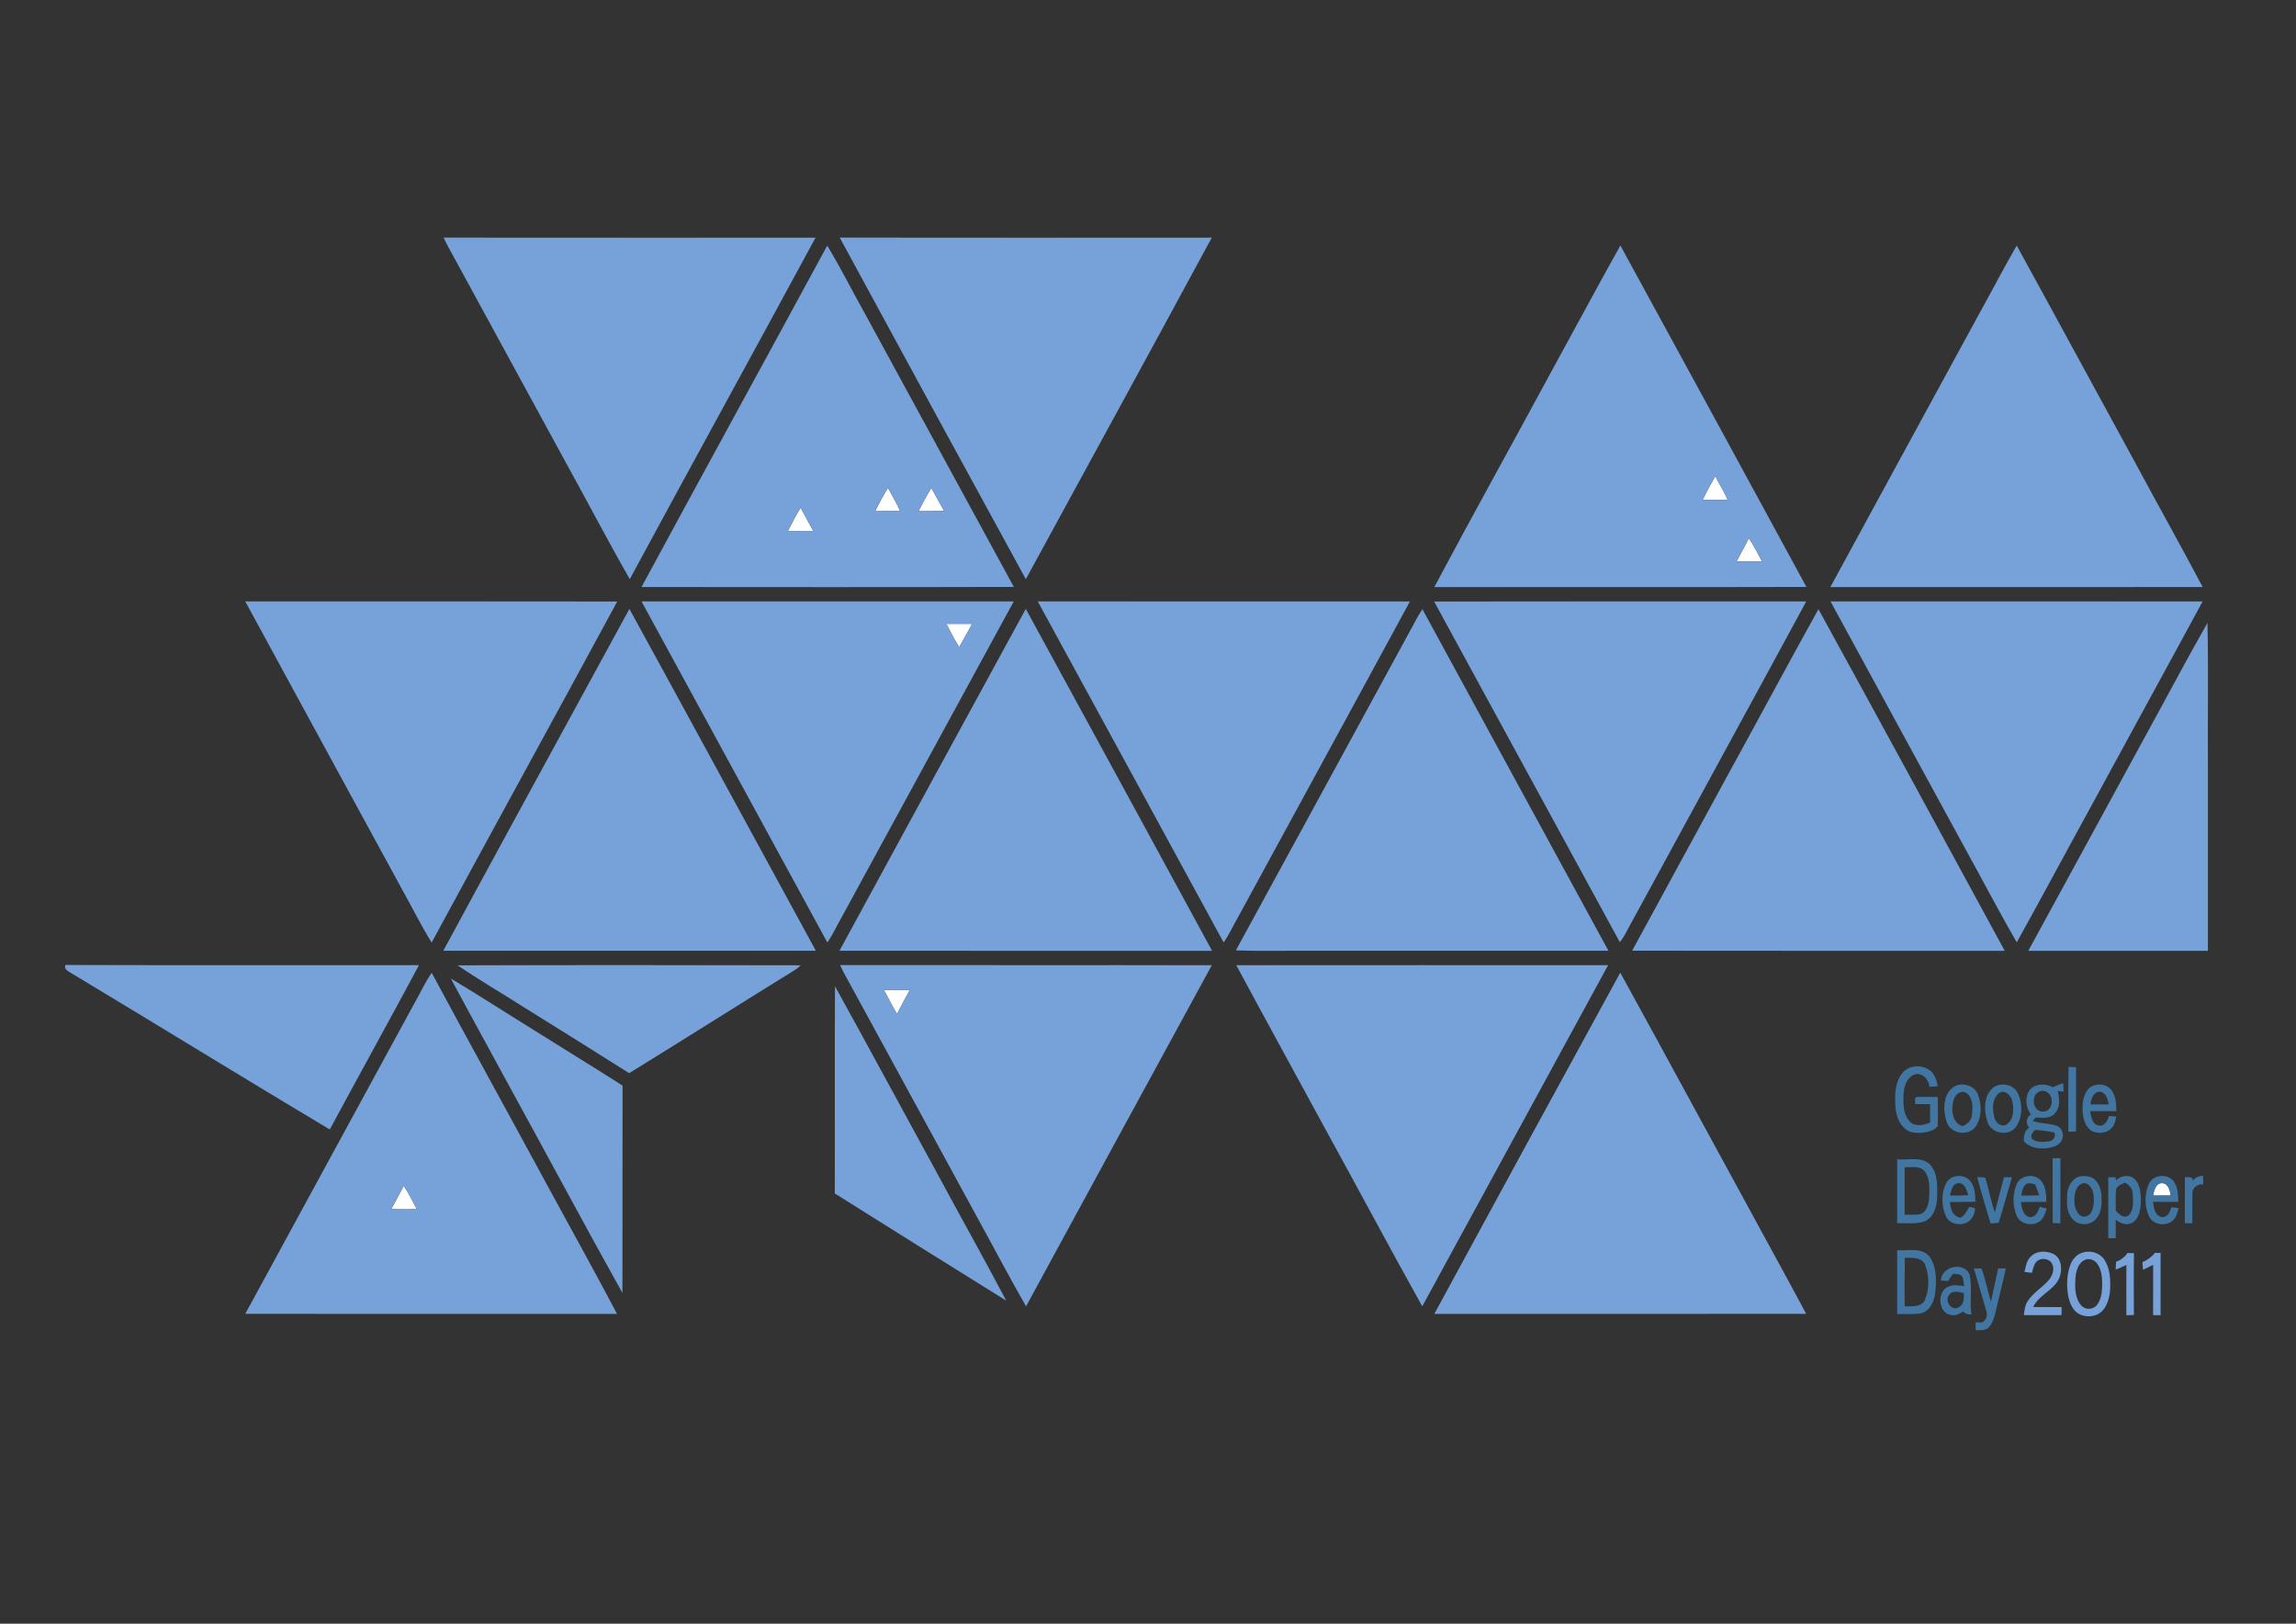 <?xml version="1.0" encoding="UTF-8" standalone="no"?>
<svg
   xmlns:dc="http://purl.org/dc/elements/1.1/"
   xmlns:cc="http://creativecommons.org/ns#"
   xmlns:rdf="http://www.w3.org/1999/02/22-rdf-syntax-ns#"
   xmlns:svg="http://www.w3.org/2000/svg"
   xmlns="http://www.w3.org/2000/svg"
   xmlns:sodipodi="http://sodipodi.sourceforge.net/DTD/sodipodi-0.dtd"
   xmlns:inkscape="http://www.inkscape.org/namespaces/inkscape"
   width="1052.362"
   height="744.094"
   viewBox="0 0 841.89 595.276"
   version="1.1"
   id="svg2"
   inkscape:version="0.47 r22583"
   sodipodi:docname="OpenCallVisual.svg">
  <rect x="0" y="0" width="841.89" height="595.276" fill="#333333" stroke="none"/>
  <defs
     id="defs117">
    <inkscape:perspective
       sodipodi:type="inkscape:persp3d"
       inkscape:vp_x="0 : 493.75 : 1"
       inkscape:vp_y="0 : 1000 : 0"
       inkscape:vp_z="1482.5 : 493.75 : 1"
       inkscape:persp3d-origin="741.25 : 329.16667 : 1"
       id="perspective121" />
  </defs>
  <sodipodi:namedview
     pagecolor="#ffffff"
     bordercolor="#666666"
     borderopacity="1"
     objecttolerance="10"
     gridtolerance="10"
     guidetolerance="10"
     inkscape:pageopacity="0"
     inkscape:pageshadow="2"
     inkscape:window-width="1680"
     inkscape:window-height="1028"
     id="namedview115"
     showgrid="false"
     inkscape:zoom="0.82720854"
     inkscape:cx="686.76114"
     inkscape:cy="387.9312"
     inkscape:window-x="1272"
     inkscape:window-y="-8"
     inkscape:window-maximized="1"
     inkscape:current-layer="svg2" />
  <g
     id="#ffffffff"
     transform="matrix(0.685,0,0,0.685,3.116,14.988)">
    <path
       d="m 906.85,245.7 c 2.03,-4.38 4.46,-8.55 6.8,-12.77 2.09,4.3 4.8,8.28 6.58,12.74 -4.46,0 -8.92,-0.01 -13.38,0.03 z"
       id="path5"
       style="fill:#ffffff" />
    <path
       d="m 463.93,251.72 c 2.09,-4.28 4.31,-8.5 6.86,-12.53 2.12,4.18 4.72,8.11 6.46,12.47 -4.44,0 -8.88,-0.01 -13.32,0.06 z"
       id="path7"
       style="fill:#ffffff" />
    <path
       d="m 487.11,251.73 c 2.23,-4.21 4.38,-8.46 6.88,-12.51 2.34,4.1 4.5,8.3 6.84,12.41 -4.58,0.04 -9.15,0.02 -13.72,0.1 z"
       id="path9"
       style="fill:#ffffff" />
    <path
       d="m 417.17,262.35 c 2.15,-4.24 4.36,-8.45 6.86,-12.5 2.23,4.16 4.5,8.29 6.75,12.44 -4.54,0.06 -9.08,0.06 -13.61,0.06 z"
       id="path2872"
       style="fill:#ffffff" />
    <path
       d="m 931.53,266.19 c 2.87,3.86 4.82,8.28 7.14,12.48 -4.56,-0.01 -9.11,0.01 -13.67,-0.01 2.09,-4.2 4.54,-8.21 6.53,-12.47 z"
       id="path2876"
       style="fill:#ffffff" />
    <path
       d="m 501.99,312.01 c 4.6,-0.03 9.21,-0.02 13.82,0.03 -2.33,4.12 -4.52,8.32 -6.89,12.43 -2.61,-3.98 -4.67,-8.28 -6.93,-12.46 z"
       id="path2878"
       style="fill:#ffffff" />
    <path
       d="m 468.63,508 c 4.6,-0.01 9.21,-0.01 13.81,0.01 -2.26,4.26 -4.64,8.46 -6.83,12.76 -2.5,-4.16 -4.72,-8.48 -6.98,-12.77 z"
       id="path2874"
       style="fill:#ffffff" />
    <path
       d="m 1147.93,617.97 c 0.64,-2.64 1.39,-6.72 4.9,-6.62 3.39,0.12 4.21,3.93 4.6,6.63 -3.18,0.02 -6.34,0.02 -9.5,-0.01 z"
       id="path2868"
       style="fill:#ffffff" />
    <path
       d="m 211.59,612.76 c 2.65,4 4.78,8.29 6.99,12.54 -4.58,0.05 -9.15,0.07 -13.72,-0.03 2.27,-4.16 4.55,-8.31 6.73,-12.51 z"
       id="path2870"
       style="fill:#ffffff" />
  </g>
  <g
     id="#77a2d9ff"
     transform="matrix(0.685,0,0,0.685,3.116,14.988)">
    <path
       d="m 232.91,105.29 c 66.36,0.09 132.72,0.02 199.09,0.04 -33.02,60.99 -66.46,121.75 -99.44,182.75 -11.77,-20.59 -22.73,-41.64 -34.22,-62.4 -20.26,-37.11 -40.45,-74.26 -60.72,-111.37 -1.67,-2.95 -3.29,-5.94 -4.71,-9.02 z"
       id="path19"
       style="fill:#77a2d9"
       inkscape:export-filename="F:\!Develop\html5\challenge\img\path19.png"
       inkscape:export-xdpi="95"
       inkscape:export-ydpi="95" />
    <path
       d="m 444.95,105.28 c 66.39,0.1 132.77,0.06 199.16,0.02 -33,61.03 -66.34,121.88 -99.54,182.8 -33.3,-60.89 -66.55,-121.81 -99.62,-182.82 z"
       id="path21"
       style="fill:#77a2d9"
       inkscape:export-filename="F:\!Develop\html5\challenge\img\path21.png"
       inkscape:export-xdpi="95"
       inkscape:export-ydpi="95" />
    <path
       d="m 438.26,109.57 c 7.16,11.75 13.28,24.12 20.02,36.11 26.63,48.85 53.28,97.69 79.87,146.56 -66.43,0.18 -132.86,0.09 -199.29,0.05 32.95,-61.01 66.38,-121.75 99.4,-182.72 m 25.67,142.15 c 4.44,-0.07 8.88,-0.06 13.32,-0.06 -1.74,-4.36 -4.34,-8.29 -6.46,-12.47 -2.55,4.03 -4.77,8.25 -6.86,12.53 m 23.18,0.01 c 4.57,-0.08 9.14,-0.06 13.72,-0.1 -2.34,-4.11 -4.5,-8.31 -6.84,-12.41 -2.5,4.05 -4.65,8.3 -6.88,12.51 m -69.94,10.62 c 4.53,0 9.07,0 13.61,-0.06 -2.25,-4.15 -4.52,-8.28 -6.75,-12.44 -2.5,4.05 -4.71,8.26 -6.86,12.5 z"
       id="path20"
       style="fill:#77a2d9"
       inkscape:export-filename="F:\!Develop\html5\challenge\img\path20.png"
       inkscape:export-xdpi="95"
       inkscape:export-ydpi="95" />
    <path
       d="m 825.52,177.65 c 12.48,-22.69 24.66,-45.55 37.31,-68.14 33.26,60.88 66.48,121.77 99.58,182.74 -66.39,0.19 -132.79,0.03 -199.18,0.09 20.41,-38.41 41.62,-76.41 62.29,-114.69 m 81.33,68.05 c 4.46,-0.04 8.92,-0.03 13.38,-0.03 -1.78,-4.46 -4.49,-8.44 -6.58,-12.74 -2.34,4.22 -4.77,8.39 -6.8,12.77 m 24.68,20.49 c -1.99,4.26 -4.44,8.27 -6.53,12.47 4.56,0.02 9.11,0 13.67,0.01 -2.32,-4.2 -4.27,-8.62 -7.14,-12.48 z"
       id="path22"
       style="fill:#77a2d9"
       inkscape:export-filename="F:\!Develop\html5\challenge\img\path22.png"
       inkscape:export-xdpi="95"
       inkscape:export-ydpi="95" />
    <path
       d="m 1056,144.05 c 6.37,-11.48 12.4,-23.15 18.99,-34.51 21.59,39.31 42.93,78.76 64.46,118.1 11.6,21.6 23.63,42.97 35.07,64.65 -66.42,0.09 -132.85,0.04 -199.28,0.02 26.84,-49.47 53.86,-98.83 80.76,-148.26 z"
       id="path23"
       style="fill:#77a2d9"
       inkscape:export-filename="F:\!Develop\html5\challenge\img\path23.png"
       inkscape:export-xdpi="95"
       inkscape:export-ydpi="95" />
    <path
       d="m 126.73,300 c 66.38,0.04 132.75,-0.08 199.12,0.06 -32.96,60.92 -66.37,121.6 -99.34,182.52 C 220.67,473.2 215.83,463.22 210.39,453.6 182.53,402.38 154.54,351.24 126.73,300 z"
       id="path01"
       style="fill:#77a2d9"
       inkscape:export-filename="F:\!Develop\html5\challenge\img\path01.png"
       inkscape:export-xdpi="95"
       inkscape:export-ydpi="95" />
    <path
       d="m 338.86,300 c 66.41,0 132.83,0 199.25,0 -30.42,55.92 -60.94,111.78 -91.38,167.68 -2.88,4.91 -5.16,10.16 -8.41,14.85 C 405.19,421.67 371.98,360.86 338.86,300 m 163.13,12.01 c 2.26,4.18 4.32,8.48 6.93,12.46 2.37,-4.11 4.56,-8.31 6.89,-12.43 -4.61,-0.05 -9.22,-0.06 -13.82,-0.03 z"
       id="path03"
       style="fill:#77a2d9"
       inkscape:export-filename="F:\!Develop\html5\challenge\img\path03.png"
       inkscape:export-xdpi="95"
       inkscape:export-ydpi="95" />
    <path
       d="m 550.96,300.01 c 66.4,-0.02 132.8,-0.03 199.21,0.01 -30.45,56.21 -61.16,112.27 -91.7,168.42 -2.71,4.68 -4.93,9.65 -8.01,14.1 -33.13,-60.86 -66.29,-121.71 -99.5,-182.53 z"
       id="path05"
       style="fill:#77a2d9"
       inkscape:export-filename="F:\!Develop\html5\challenge\img\path05.png"
       inkscape:export-xdpi="95"
       inkscape:export-ydpi="95" />
    <path
       d="m 763.14,300.07 c 66.39,-0.15 132.79,-0.04 199.18,-0.06 -31.87,58.86 -64.06,117.55 -96.02,176.37 -1.06,2.11 -2.24,4.17 -3.77,5.99 -33.11,-60.77 -66.22,-121.56 -99.39,-182.3 z"
       id="path07"
       style="fill:#77a2d9"
       inkscape:export-filename="F:\!Develop\html5\challenge\img\path07.png"
       inkscape:export-xdpi="95"
       inkscape:export-ydpi="95" />
    <path
       d="m 975.33,300.01 c 66.38,-0.01 132.77,-0.04 199.16,0.02 -19.92,36.85 -40.14,73.55 -60.1,110.38 -13.18,23.98 -26.07,48.13 -39.37,72.04 -10.14,-17.5 -19.45,-35.48 -29.26,-53.17 -23.46,-43.1 -47.01,-86.15 -70.43,-129.27 z"
       id="path09"
       style="fill:#77a2d9"
       inkscape:export-filename="F:\!Develop\html5\challenge\img\path09.png"
       inkscape:export-xdpi="95"
       inkscape:export-ydpi="95" />
    <path
       d="m 332.37,304.02 c 33.41,60.91 66.5,122 99.81,182.96 C 365.7,487 299.22,487 232.73,486.99 265.77,425.9 299.15,365 332.37,304.02 z"
       id="path02"
       style="fill:#77a2d9"
       inkscape:export-filename="F:\!Develop\html5\challenge\img\path02.png"
       inkscape:export-xdpi="95"
       inkscape:export-ydpi="95" />
    <path
       d="m 544.55,304 c 33.29,60.97 66.55,121.96 99.72,182.99 -66.49,-0.01 -132.97,0.04 -199.46,-0.02 33.2,-61.02 66.44,-122.01 99.74,-182.97 z"
       id="path04"
       style="fill:#77a2d9"
       inkscape:export-filename="F:\!Develop\html5\challenge\img\path04.png"
       inkscape:export-xdpi="95"
       inkscape:export-ydpi="95" />
    <path
       d="m 749.75,316.67 c 2.39,-4.17 4.37,-8.56 7.1,-12.52 33.15,60.97 66.42,121.88 99.61,182.84 -52.14,0.01 -104.27,0 -156.4,0 -14.35,-0.13 -28.72,0.28 -43.06,-0.21 30.98,-56.67 61.83,-113.41 92.75,-170.11 z"
       id="path06"
       style="fill:#77a2d9"
       inkscape:export-filename="F:\!Develop\html5\challenge\img\path06.png"
       inkscape:export-xdpi="95"
       inkscape:export-ydpi="95" />
    <path
       d="m 921.62,390.57 c 15.81,-28.77 31.27,-57.73 47.24,-86.41 33.42,60.84 66.54,121.85 99.7,182.83 -66.47,-0.03 -132.95,0.08 -199.42,-0.05 17.43,-32.16 35.03,-64.23 52.48,-96.37 z"
       id="path08"
       style="fill:#77a2d9"
       inkscape:export-filename="F:\!Develop\html5\challenge\img\path08.png"
       inkscape:export-xdpi="95"
       inkscape:export-ydpi="95" />
    <path
       d="m 1142.82,373.98 c 11.48,-20.79 22.5,-41.85 34.27,-62.46 0.57,25.48 0.08,51 0.24,76.5 0,32.99 0.01,65.99 0,98.98 -32.05,-0.02 -64.1,0.01 -96.14,-0.01 20.6,-37.64 41.07,-75.35 61.63,-113.01 z"
       id="path10"
       style="fill:#77a2d9"
       inkscape:export-filename="F:\!Develop\html5\challenge\img\path10.png"
       inkscape:export-xdpi="95"
       inkscape:export-ydpi="95" />
    <path
       d="m 30.39,494.58 c 63.11,0.21 126.23,0.01 189.34,0.1 -15.75,29.4 -31.94,58.58 -47.76,87.95 -46.17,-27.59 -91.98,-55.78 -138.07,-83.5 -1.68,-1.11 -4.29,-2.04 -3.51,-4.55 z"
       id="path11"
       style="fill:#77a2d9"
       inkscape:export-filename="F:\!Develop\html5\challenge\img\path11.png"
       inkscape:export-xdpi="95"
       inkscape:export-ydpi="95" />
    <path
       d="m 240.43,494.78 c 61.23,-0.2 122.46,-0.16 183.68,-0.02 -1.17,0.98 -2.33,1.99 -3.63,2.79 -29.48,18.21 -58.73,36.78 -88.24,54.93 -18.53,-11.75 -37.19,-23.3 -55.8,-34.93 -11.97,-7.63 -24.27,-14.79 -36.01,-22.77 z"
       id="path14"
       style="fill:#77a2d9"
       inkscape:export-filename="F:\!Develop\html5\challenge\img\path14.png"
       inkscape:export-xdpi="95"
       inkscape:export-ydpi="95" />
    <path
       d="m 445.13,494.64 c 66.33,0.1 132.67,-0.06 198.99,0.08 -33.12,60.86 -66.39,121.65 -99.43,182.55 -9.06,-15.72 -17.44,-31.83 -26.21,-47.72 -22.26,-40.75 -44.44,-81.53 -66.68,-122.29 -2.22,-4.22 -4.74,-8.27 -6.67,-12.62 m 23.5,13.36 c 2.26,4.29 4.48,8.61 6.98,12.77 2.19,-4.3 4.57,-8.5 6.83,-12.76 -4.6,-0.02 -9.21,-0.02 -13.81,-0.01 z"
       id="path16"
       style="fill:#77a2d9"
       inkscape:export-filename="F:\!Develop\html5\challenge\img\path16.png"
       inkscape:export-xdpi="95"
       inkscape:export-ydpi="95" />
    <path
       d="m 657.23,494.7 c 66.34,-0.06 132.68,-0.04 199.03,-0.01 C 823.14,555.57 789.92,616.4 756.78,677.27 739.88,647 723.57,616.4 706.88,586.01 690.35,555.56 673.61,525.22 657.23,494.7 z"
       id="path17"
       style="fill:#77a2d9"
       inkscape:export-filename="F:\!Develop\html5\challenge\img\path17.png"
       inkscape:export-xdpi="95"
       inkscape:export-ydpi="95" />
    <path
       d="m 217.55,514.59 c 3.07,-5.24 5.49,-10.86 8.99,-15.82 19.26,35.82 38.93,71.42 58.31,107.18 13.6,25.13 27.57,50.08 40.89,75.36 -66.33,0.02 -132.66,0.07 -198.99,-0.02 30.2,-55.61 60.57,-111.12 90.8,-166.7 m -5.96,98.17 c -2.18,4.2 -4.46,8.35 -6.73,12.51 4.57,0.1 9.14,0.08 13.72,0.03 -2.21,-4.25 -4.34,-8.54 -6.99,-12.54 z"
       id="path12"
       style="fill:#77a2d9"
       inkscape:export-filename="F:\!Develop\html5\challenge\img\path12.png"
       inkscape:export-xdpi="95"
       inkscape:export-ydpi="95" />
    <path
       d="m 763.24,681.31 c 33.05,-60.94 66.26,-121.8 99.53,-182.61 24.83,45.12 49.31,90.44 74.03,135.63 8.48,15.65 17.11,31.23 25.46,46.95 -66.34,0.11 -132.68,0.04 -199.02,0.03 z"
       id="path18"
       style="fill:#77a2d9"
       inkscape:export-filename="F:\!Develop\html5\challenge\img\path18.png"
       inkscape:export-xdpi="95"
       inkscape:export-ydpi="95" />
    <path
       d="m 236.78,501.82 c 15.66,9.37 30.98,19.3 46.5,28.89 15.11,9.53 30.39,18.8 45.42,28.44 -0.11,36.99 0.04,73.99 -0.07,110.98 -20.1,-35.99 -39.49,-72.37 -59.35,-108.48 -10.79,-19.97 -21.79,-39.82 -32.5,-59.83 z"
       id="path13"
       style="fill:#77a2d9"
       inkscape:export-filename="F:\!Develop\html5\challenge\img\path13.png"
       inkscape:export-xdpi="95"
       inkscape:export-ydpi="95" />
    <path
       d="m 442.41,505.96 c 17.92,32.38 35.45,64.98 53.23,97.44 12.73,23.65 25.89,47.09 38.45,70.84 -30.65,-19.05 -61.27,-38.15 -91.79,-57.39 0.14,-36.97 -0.09,-73.93 0.11,-110.89 z"
       id="path15"
       style="fill:#77a2d9"
       inkscape:export-filename="F:\!Develop\html5\challenge\img\path15.png"
       inkscape:export-xdpi="95"
       inkscape:export-ydpi="95" />
    <path
       d="m 1082.6,650.56 c 3.11,-3.2 8.3,-3.08 12.12,-1.3 4.4,2.41 4.79,8.44 3.12,12.67 -2.79,6.83 -11.03,9.07 -14.04,15.74 5.06,0.02 10.13,-0.04 15.21,0.02 -0.02,1.42 -0.02,2.86 -0.01,4.3 -6.73,0.01 -13.46,0.02 -20.19,0 0.34,-2.49 0.53,-5.12 1.92,-7.29 2.92,-4.67 7.91,-7.41 11.46,-11.51 2,-2.41 3.28,-6.04 1.59,-8.95 -1.67,-2.81 -6.07,-3.08 -8.28,-0.81 -1.42,1.68 -1.77,3.92 -2.41,5.96 -1.33,-0.19 -2.65,-0.37 -3.95,-0.54 0.71,-2.91 1.13,-6.16 3.46,-8.29 z"
       id="path70"
       style="fill:#77a2d9" />
    <path
       d="m 1110.36,648.48 c 4.08,-1.27 9.06,0.1 11.48,3.75 2.91,4.3 3.32,9.7 3.2,14.75 -0.12,4.29 -1.01,8.83 -3.78,12.23 -3.17,3.83 -9.22,4.38 -13.35,1.9 -3.14,-2.04 -4.6,-5.74 -5.32,-9.26 -0.99,-5.45 -0.89,-11.23 1,-16.49 1.09,-3.13 3.46,-5.99 6.77,-6.88 m 0.98,4.01 c -3.52,1.63 -4.53,5.91 -4.91,9.42 -0.32,4.96 -0.41,10.65 2.93,14.71 2.05,2.63 6.29,2.61 8.44,0.11 2.19,-2.68 2.76,-6.29 2.9,-9.65 0.14,-4.18 -0.02,-8.69 -2.38,-12.31 -1.38,-2.27 -4.53,-3.53 -6.98,-2.28 z"
       id="path72"
       style="fill:#77a2d9" />
    <path
       d="m 1134.28,648.73 c 1.14,0.02 2.3,0.06 3.48,0.11 -0.18,11.02 -0.09,22.05 -0.05,33.08 -1.36,0.03 -2.71,0.07 -4.03,0.12 -0.01,-8.98 -0.05,-17.95 0.02,-26.92 -1.87,0.94 -3.79,1.76 -5.73,2.5 0.03,-1.4 0.08,-2.79 0.16,-4.18 2.53,-0.86 4.67,-2.48 6.15,-4.71 z"
       id="path74"
       style="fill:#77a2d9" />
    <path
       d="m 1142.29,653.61 c 2.62,-1.06 4.93,-2.72 6.67,-4.96 0.76,0.01 2.28,0.03 3.04,0.04 0,11.1 0,22.21 0,33.31 -1.35,-0.01 -2.68,-0.01 -4,0 0,-8.98 -0.03,-17.96 0.02,-26.94 -1.8,0.92 -3.62,1.81 -5.43,2.69 -0.13,-1.39 -0.22,-2.77 -0.3,-4.14 z"
       id="path76"
       style="fill:#77a2d9" />
  </g>
  <g
     id="#4076a1ff"
     transform="matrix(0.685,0,0,0.685,3.116,14.988)"
     inkscape:export-filename="F:\!Develop\html5\challenge\img\#4076a1ff.png"
     inkscape:export-xdpi="95"
     inkscape:export-ydpi="95">
    <path
       d="m 1013.62,552.56 c 3.53,-4.49 10.82,-4.9 15.15,-1.36 2.46,2.05 3.36,5.28 3.99,8.3 -1.52,0.1 -3.03,0.2 -4.53,0.29 -0.15,-3.99 -4.05,-8 -8.19,-6.52 -4.07,1.8 -5.48,6.63 -5.64,10.72 -0.21,5.11 -0.18,11.1 3.82,14.89 2.99,2.3 7.25,1.45 10.45,-0.01 -0.09,-3.27 -0.08,-6.54 -0.02,-9.8 -2.73,-0.05 -5.45,-0.07 -8.15,-0.08 0.37,-1.18 -0.68,-4.07 1.46,-3.75 3.59,-0.14 7.19,0.02 10.79,0.02 -0.06,5.13 0.23,10.28 -0.07,15.41 -1.09,2.07 -3.64,2.73 -5.72,3.31 -4.01,0.71 -8.86,1.07 -12,-2.02 -4.22,-3.68 -5.09,-9.68 -5.02,-14.98 -0.16,-4.99 0.52,-10.36 3.68,-14.42 z"
       id="path79"
       style="fill:#4076a1" />
    <path
       d="m 1102.74,549.1 c 1.32,0.06 2.66,0.13 4.02,0.21 0.04,11.47 0.04,22.94 0,34.41 -1.38,0.03 -2.75,0.06 -4.11,0.1 -0.02,-11.57 -0.18,-23.15 0.09,-34.72 z"
       id="path81"
       style="fill:#4076a1" />
    <path
       d="m 1094.27,560.01 c 1.82,-0.82 3.67,-1.59 5.58,-2.2 0.09,1.52 0.17,3.04 0.25,4.58 -0.79,-0.08 -2.36,-0.26 -3.15,-0.34 0.91,4.03 1.59,9 -1.77,12.15 -2.53,2.88 -6.65,2.03 -10.02,2.03 -0.41,0.43 -1.24,1.29 -1.65,1.73 4.05,1.66 8.59,1.18 12.7,2.63 2.93,0.87 4.3,4.56 3.09,7.27 -0.88,2.7 -3.79,3.96 -6.36,4.45 -4.85,1.02 -10.55,0.53 -14.07,-3.32 -0.25,-2.86 0.26,-5.66 2.78,-7.35 -2.04,-2.31 -1.62,-5.38 0.91,-7.11 -2.88,-3.8 -3.39,-9.44 -0.38,-13.31 3.03,-3.29 8.35,-3.28 12.09,-1.21 m -7.09,2.33 c -4.88,1.75 -3.65,10.95 1.83,10.67 3.13,0.22 5.08,-3.13 4.65,-5.95 0.15,-3.22 -3.37,-6.22 -6.48,-4.72 m -4,25.31 c 2.4,2.05 5.89,1.66 8.82,1.35 2.33,-0.17 4.39,-2.51 3.05,-4.77 -3.38,-0.73 -6.81,-1.14 -10.23,-1.39 -1.16,1.29 -2.88,2.96 -1.64,4.81 z"
       id="path83"
       style="fill:#4076a1" />
    <path
       d="m 1042.27,559.27 c 4.35,-1.88 10.14,-0.02 11.92,4.55 2.16,5.47 2.17,12.22 -1.16,17.24 -3.9,5.48 -13.7,3.92 -15.56,-2.63 -2.16,-6.3 -1.98,-15.81 4.8,-19.16 m 2.57,3.46 c -2.68,0.83 -3.76,3.81 -4.13,6.33 -0.76,4.46 0.38,10.31 5.3,11.81 2.54,-0.98 4.65,-3.07 5.01,-5.86 0.35,-3.54 0.72,-7.6 -1.59,-10.59 -0.97,-1.39 -2.94,-2.44 -4.59,-1.69 z"
       id="path85"
       style="fill:#4076a1" />
    <path
       d="m 1063.4,559.52 c 4.24,-2.12 10.19,-0.7 12.25,3.8 2.61,5.65 2.5,12.98 -1.2,18.13 -4.07,5.09 -13.24,3.31 -15.15,-2.93 -2.02,-6.21 -2.12,-15.15 4.1,-19 m 1.96,3.74 c -3.66,3.11 -3.45,8.65 -2.36,12.9 0.64,2.83 3.87,5.6 6.72,3.7 3.93,-2.86 3.88,-8.57 2.8,-12.82 -0.75,-2.94 -4.24,-6.06 -7.16,-3.78 z"
       id="path87"
       style="fill:#4076a1" />
    <path
       d="m 1112.67,561.74 c 3.03,-4.34 10.48,-4.22 13.33,0.23 2.13,3.2 2.24,7.18 2.32,10.89 -4.69,-0.13 -9.39,-0.09 -14.07,-0.05 0.61,2.78 0.96,6.73 4.29,7.59 3.08,1.06 5.28,-2.33 5.76,-4.94 1.31,0.05 2.63,0.11 3.97,0.19 -0.39,1.94 -0.73,4.01 -1.99,5.62 -2.36,3.28 -7.18,3.9 -10.7,2.33 -3.6,-1.69 -4.73,-5.91 -5.22,-9.51 -0.4,-4.18 -0.1,-8.78 2.31,-12.35 m 1.8,7.48 c 3.24,0 6.48,0 9.73,-0.03 -0.38,-2.84 -1.58,-6.74 -5.04,-6.82 -3.32,0.39 -4.38,4.04 -4.69,6.85 z"
       id="path89"
       style="fill:#4076a1" />
    <path
       d="m 1094.2,598.01 c 1.39,-0.02 2.78,-0.03 4.19,-0.03 -0.03,11.61 0.07,23.23 -0.06,34.84 -1.37,-0.04 -2.73,-0.07 -4.08,-0.09 -0.08,-11.58 0.01,-23.15 -0.05,-34.72 z"
       id="path91"
       style="fill:#4076a1" />
    <path
       d="m 1011,598.61 c 5.8,0.54 12.83,-1.75 17.55,2.71 4.52,5.05 3.97,12.33 3.77,18.63 -0.23,4.82 -2.31,10.42 -7.28,12.08 -4.56,1.32 -9.38,0.58 -14.04,0.75 0,-11.39 0,-22.78 0,-34.17 m 4,4.16 c 0,8.48 -0.01,16.96 0.01,25.44 2.62,0 5.27,0.18 7.9,-0.16 3.93,-0.97 4.96,-5.56 5.23,-9.05 0.15,-4.63 0.57,-9.87 -2.3,-13.81 -2.51,-3.42 -7.22,-2.2 -10.84,-2.42 z"
       id="path93"
       style="fill:#4076a1" />
    <path
       d="m 1037.24,611.34 c 2.33,-4.85 10.16,-5.16 13.12,-0.79 2.34,3.05 2.32,7.1 2.56,10.76 -4.57,0.13 -9.15,0.05 -13.71,0.13 0.27,3.61 1.51,7.63 5.57,8.42 2.5,-1.13 3.51,-3.67 4.9,-5.84 0.74,0.19 2.23,0.55 2.97,0.74 0.08,3.85 -2.68,7.93 -6.69,8.4 -3.47,0.68 -7.48,-0.79 -8.93,-4.18 -2.38,-5.5 -2.57,-12.24 0.21,-17.64 m 1.99,6.64 c 3.25,0.04 6.52,0.02 9.78,-0.19 -0.84,-2.57 -1.66,-6.49 -5.07,-6.44 -3.42,0.03 -4.01,4.09 -4.71,6.63 z"
       id="path95"
       style="fill:#4076a1" />
    <path
       d="m 1053.84,608.11 c 1.42,0.15 3,-0.12 4.39,0.43 1.81,6.12 2.97,12.42 5.01,18.48 1.66,-6.28 3.22,-12.58 4.95,-18.84 1.41,0 2.83,0 4.26,0.02 -2.39,8.11 -4.58,16.29 -7.14,24.34 -1.44,0.25 -2.9,0.27 -4.31,0.39 -2.48,-8.25 -5.03,-16.48 -7.16,-24.82 z"
       id="path97"
       style="fill:#4076a1" />
    <path
       d="m 1074.85,612.13 c 1.89,-5.15 9.68,-6.23 13.12,-2.11 2.68,3.09 2.84,7.45 2.87,11.35 -4.57,0.04 -9.14,-0.04 -13.7,0.12 0.64,3.12 1.17,7.42 5.06,8.08 3.08,-0.01 4.22,-3.16 5.12,-5.54 1.25,0.28 2.52,0.58 3.8,0.89 -0.75,1.91 -1.27,3.98 -2.51,5.65 -3.45,4.2 -11.25,3.51 -13.54,-1.57 -2.34,-5.28 -2.39,-11.53 -0.22,-16.87 m 5.09,-0.15 c -1.91,1.38 -2,3.93 -2.6,6.01 3.21,0.02 6.44,0.01 9.66,-0.17 -0.65,-1.98 -1.39,-3.92 -2.18,-5.83 -1.59,-0.26 -3.46,-1.18 -4.88,-0.01 z"
       id="path99"
       style="fill:#4076a1" />
    <path
       d="m 1107.24,608.24 c 2.34,-0.97 5.07,-0.85 7.48,-0.11 3.78,1.67 5.43,6.03 5.65,9.91 0.22,4.24 0.11,9.07 -2.88,12.43 -3.14,3.8 -9.81,3.79 -12.83,-0.16 -2.98,-3.37 -2.86,-8.09 -2.69,-12.29 -0.03,-3.86 1.88,-7.82 5.27,-9.78 m 3.26,3.18 c -3.35,0.79 -4.35,4.6 -4.61,7.58 -0.26,3.48 0.32,7.62 3.32,9.86 2.01,0.99 4.63,0.1 5.63,-1.9 1.77,-3.31 1.69,-7.35 0.95,-10.93 -0.68,-2.3 -2.55,-5.12 -5.29,-4.61 z"
       id="path101"
       style="fill:#4076a1" />
    <path
       d="m 1124,608.21 c 1.25,-0.02 2.51,-0.03 3.79,-0.04 0.12,0.41 0.35,1.23 0.46,1.64 2.15,-2.28 5.61,-2.84 8.49,-1.71 4.34,2.71 4.73,8.36 4.69,12.98 -0.13,4.18 -0.77,9.41 -4.89,11.6 -2.95,1.47 -6.16,0.13 -8.55,-1.73 0.02,3.28 0.01,6.57 0,9.86 -1.34,-0.02 -2.67,-0.03 -3.99,-0.02 0.01,-10.86 -0.01,-21.72 0,-32.58 m 4.25,6.09 c -0.52,3.88 -0.13,7.82 -0.25,11.72 1.63,1.87 3.92,4.22 6.65,2.79 3.25,-2.97 2.65,-7.89 2.42,-11.85 0.01,-2.73 -1.99,-4.65 -4.17,-5.91 -1.66,0.9 -3.71,1.47 -4.65,3.25 z"
       id="path103"
       style="fill:#4076a1" />
    <path
       d="m 1145.74,611.7 c 2.22,-4.93 9.83,-5.65 13.12,-1.48 2.44,3.16 2.56,7.33 2.61,11.16 -4.53,0.02 -9.05,0.02 -13.56,-0.02 0.42,3.21 1.08,7.82 5.14,8.16 2.93,-0.04 3.97,-2.95 4.66,-5.28 1.31,0.14 2.63,0.3 3.97,0.48 -0.7,2.15 -1.12,4.55 -2.74,6.25 -3.61,3.77 -10.92,2.96 -13.17,-1.93 -2.44,-5.39 -2.46,-11.95 -0.03,-17.34 m 2.19,6.27 c 3.16,0.03 6.32,0.03 9.5,0.01 -0.39,-2.7 -1.21,-6.51 -4.6,-6.63 -3.51,-0.1 -4.26,3.98 -4.9,6.62 z"
       id="path105"
       style="fill:#4076a1" />
    <path
       d="m 1165.01,608.12 c 1.64,0.2 4.16,-0.64 4.28,1.82 1.35,-1.67 3.26,-2.5 5.42,-2.55 0.03,1.54 0.07,3.1 0.12,4.66 -2.92,-0.5 -6.03,1.83 -5.78,4.9 -0.11,5.27 -0.02,10.55 -0.05,15.84 -1.35,-0.01 -2.68,-0.01 -4,0 0,-8.22 -0.02,-16.44 0.01,-24.67 z"
       id="path107"
       style="fill:#4076a1" />
    <path
       d="m 1011,647.22 c 5.76,0.45 13.21,-1.77 17.36,3.53 3.8,5.48 3.77,12.74 2.99,19.12 -0.44,4.54 -2.62,9.74 -7.41,11.08 -4.26,0.87 -8.64,0.3 -12.94,0.44 0,-11.39 0,-22.78 0,-34.17 m 4.09,4.06 c -0.16,8.66 -0.07,17.32 -0.08,25.97 3.73,-0.12 8.81,0.74 10.81,-3.33 2.49,-5.88 2.4,-12.93 0.16,-18.87 -1.9,-4.27 -7.07,-3.65 -10.89,-3.77 z"
       id="path109"
       style="fill:#4076a1" />
    <path
       d="m 1034.43,663.5 c 0.18,-7.75 12.27,-10.27 15.32,-3.3 1.5,7 0.02,14.28 0.98,21.37 -1.81,0.25 -3.28,-0.27 -4.39,-1.54 -1.9,1.16 -4.02,2.46 -6.34,1.92 -7.27,-0.86 -7.98,-13.12 -1.26,-15.33 2.57,-1.11 5.4,-0.46 8.08,-0.17 -0.3,-1.71 -0.18,-3.56 -1.06,-5.1 -1.11,-1.64 -3.26,-1.22 -4.91,-1.5 -0.93,1.25 -1.8,2.54 -2.59,3.88 -1.29,-0.07 -2.57,-0.15 -3.83,-0.23 m 4.16,8.01 c -2.15,3.17 1.54,8.43 5.24,6.31 2.97,-1.33 2.93,-4.84 2.86,-7.6 -2.64,-0.79 -6.47,-1.64 -8.1,1.29 z"
       id="path111"
       style="fill:#4076a1" />
    <path
       d="m 1052.05,656.96 c 1.36,-0.02 2.73,0.01 4.12,0.08 2.16,5.8 3.18,11.99 5.07,17.9 1.1,-6.02 2.61,-11.95 3.82,-17.94 1.36,-0.01 2.73,-0.01 4.12,0 -1.66,7.87 -3.79,15.63 -5.55,23.47 -0.81,2.95 -1.58,6.19 -3.88,8.38 -1.91,1.53 -4.5,1.07 -6.75,1.23 -0.02,-1.41 -0.02,-2.81 -0.02,-4.2 1.59,-0.21 3.81,0.71 4.79,-1.04 1.49,-1.55 1.43,-3.79 0.78,-5.69 -2.15,-7.41 -4.34,-14.8 -6.5,-22.19 z"
       id="path113"
       style="fill:#4076a1" />
  </g>
</svg>

